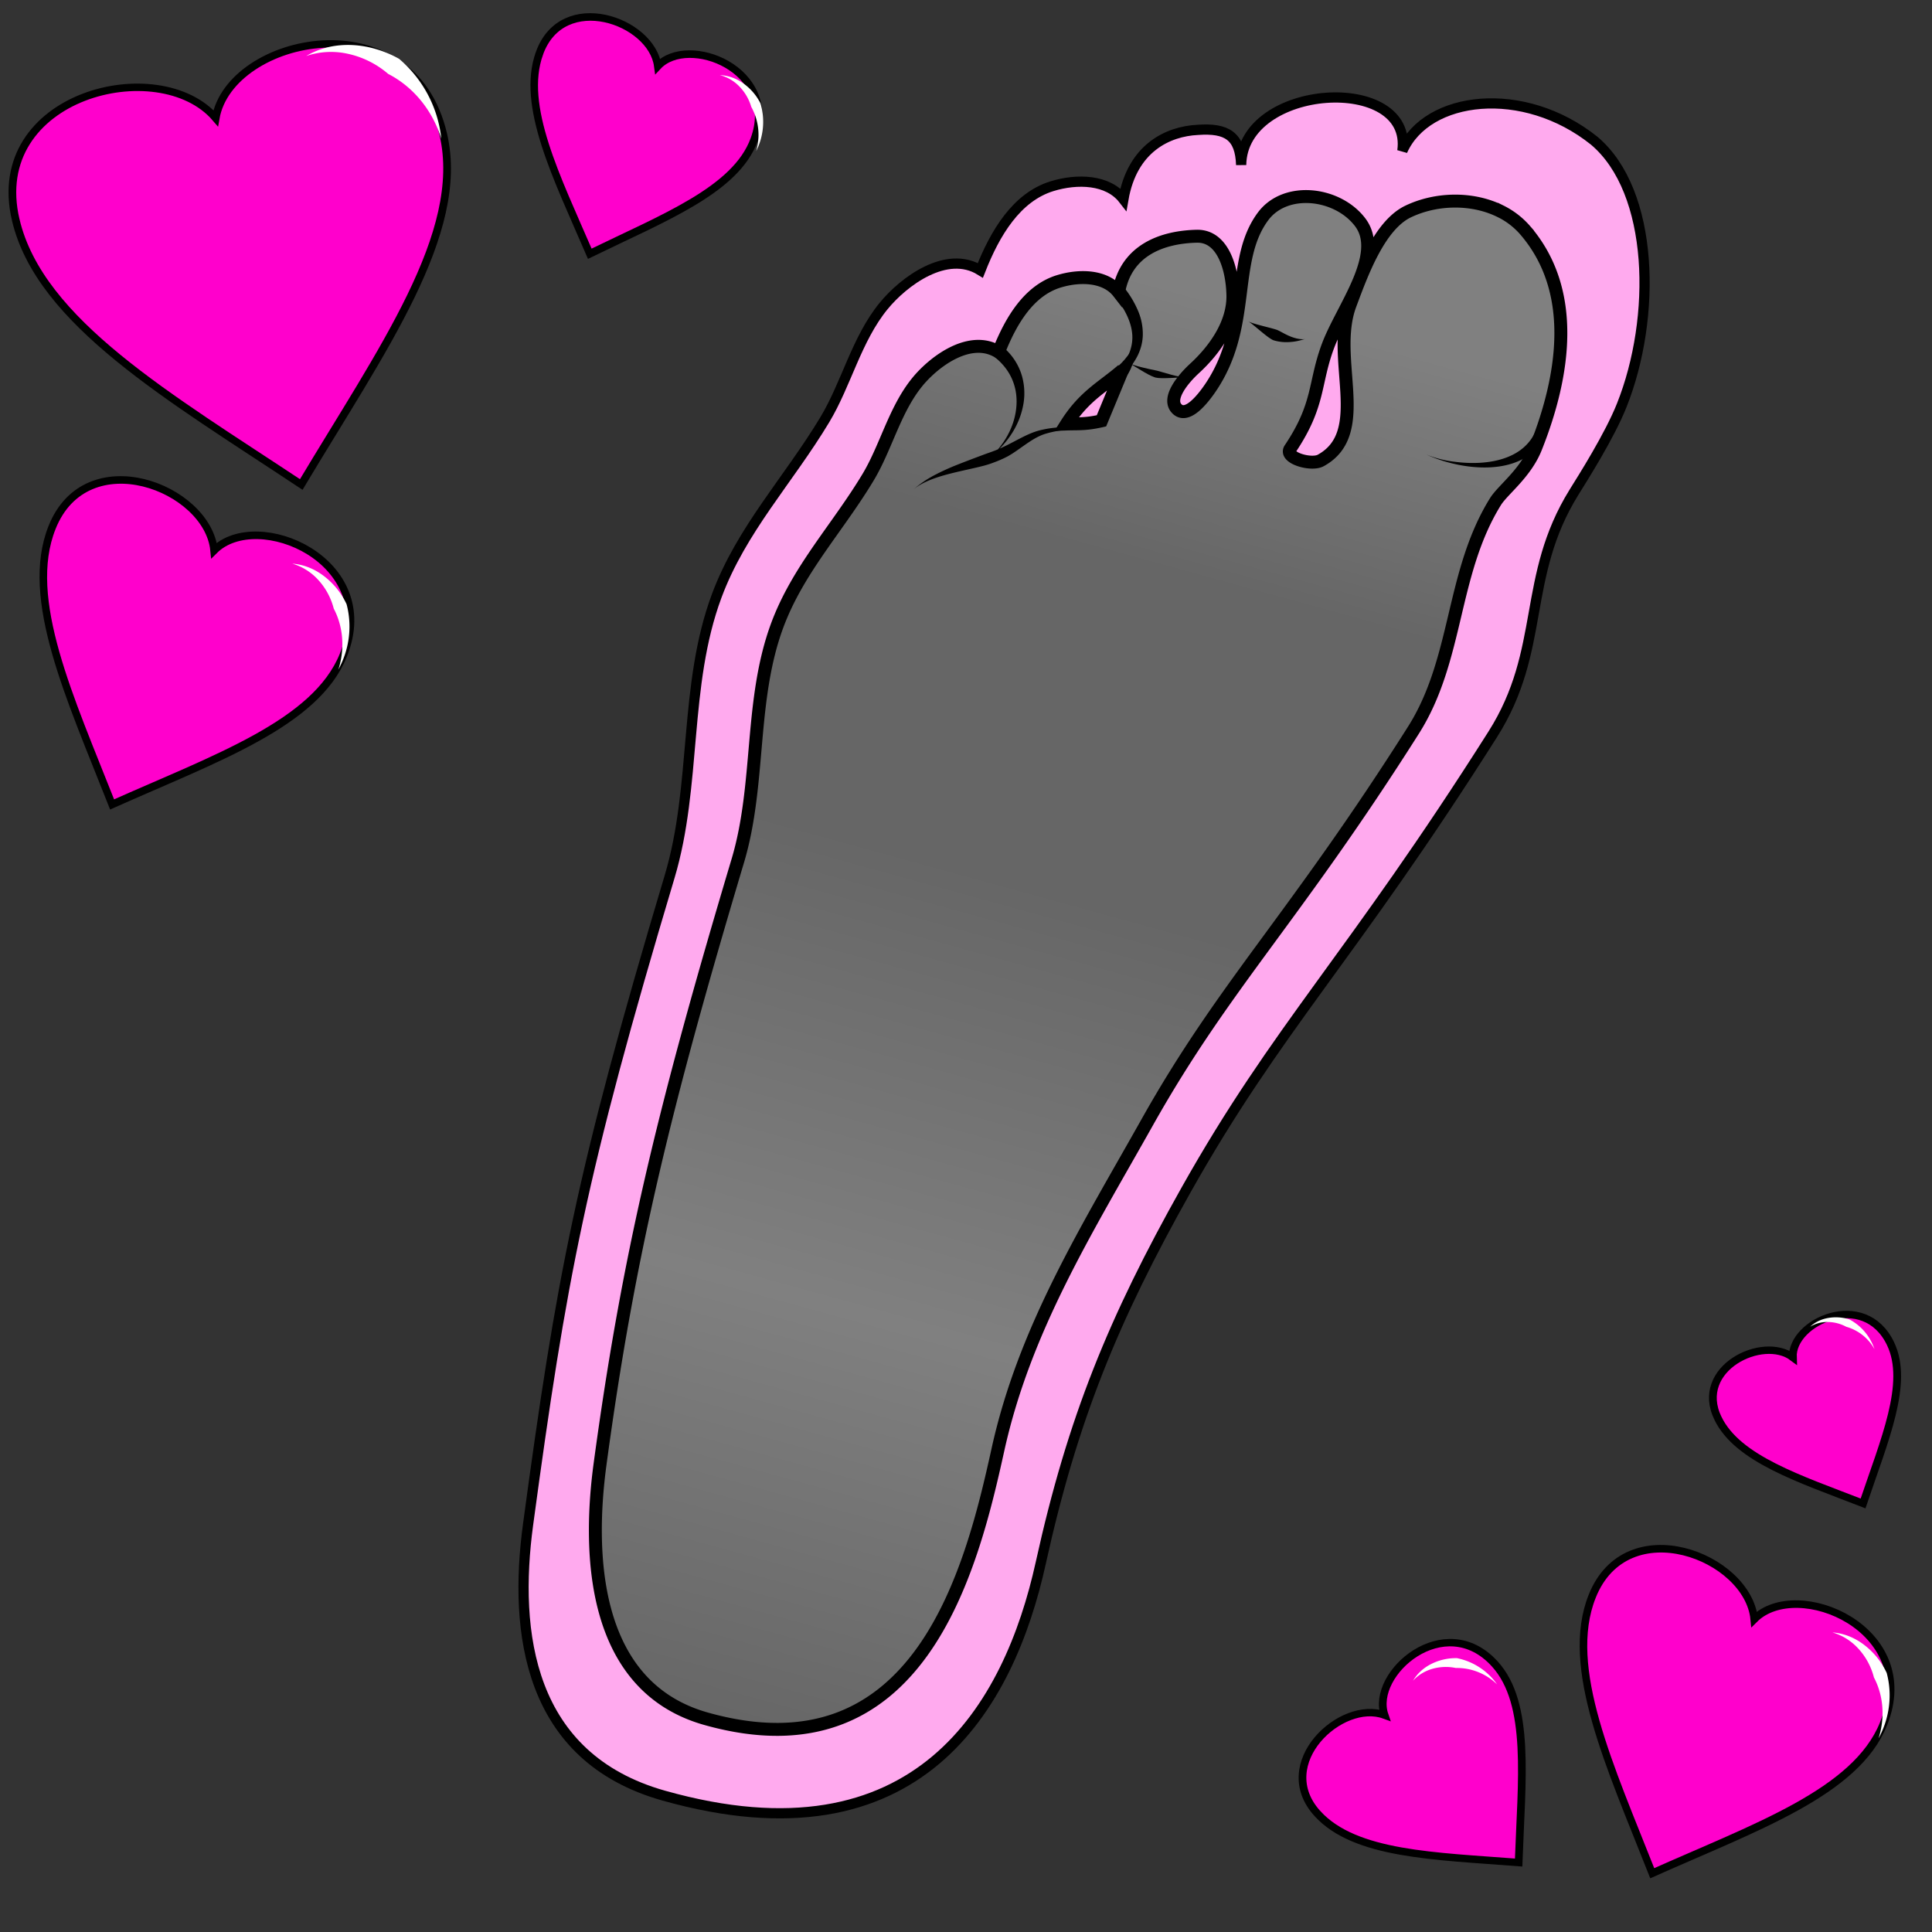 <svg xmlns="http://www.w3.org/2000/svg" xmlns:xlink="http://www.w3.org/1999/xlink" viewBox="0 0 64 64">
	<rect x="0" y="0" width="64" height="64" fill="#333333" stroke="none"/>
	<defs>
		<linearGradient id="innoGrad1">
			<stop offset="0" stop-color="#666"/>
			<stop offset=".291" stop-color="#808080"/>
			<stop offset=".594" stop-color="#666"/>
			<stop offset=".818" stop-color="#666"/>
			<stop offset="1" stop-color="#808080"/>
		</linearGradient>
		<linearGradient id="linearGradient990" x1="-23.335" x2="-37.565" y1="74.872" y2="18.126" gradientUnits="userSpaceOnUse" xlink:href="#innoGrad1"/>
	</defs>
	<path fill="#fae" fill-rule="evenodd" stroke="#000" stroke-width=".338" d="M46.455 4.998c.357-2.588-5.301-2.255-5.34.467-.032-.953-.465-1.232-1.435-1.163-.992.048-2.17.598-2.466 2.298-.512-.66-1.529-.689-2.365-.432-1.172.361-1.885 1.544-2.373 2.788-1.12-.693-2.54.367-3.203 1.178-.9 1.099-1.236 2.584-1.95 3.769-1.208 2.008-2.762 3.636-3.58 5.832-1.107 2.973-.653 6.269-1.562 9.309-2.953 9.88-3.58 13.28-4.688 21.458-.485 3.586.01 7.717 4.496 8.981 8.43 2.377 11.44-2.958 12.486-7.701 1.052-4.776 2.41-8.084 4.806-12.348C42.335 34 44.726 31.78 49.45 24.324c1.775-2.8.944-5.201 2.692-8.02.288-.464 1.176-1.861 1.58-2.877 1.158-2.904 1.085-7.084-.913-8.767-2.344-1.876-5.54-1.494-6.354.338z"/>
	<g fill-rule="evenodd" stroke-width=".856">
		<path fill="#f0c" stroke="#000" d="M7.862 1015.051c-.024-14.737 19.915-15.62 24.403-6.885 3.668-8.902 24.456-9.123 24.398 7.059-.041 11.62-12.317 22.903-24.45 36.117-12.07-12.803-24.331-24.22-24.35-36.29z" transform="matrix(.29 -.059 .066 .281 -68.751 -277.477)"/>
		<path fill="#fff" d="M10.144 1.855c.396-.236.856-.36 1.344-.366.487-.006.996.105 1.482.331.085.04.169.083.252.13a4.027 4.027 0 0 1 1.398 2.646c-.33-1.047-1.02-1.768-1.76-2.147a3.044 3.044 0 0 0-1.393-.679 2.564 2.564 0 0 0-1.323.085z"/>
	</g>
	<g fill-rule="evenodd" stroke-width="1.174">
		<path fill="#f0c" stroke="#000" d="M7.862 1015.051c-.024-14.737 19.915-15.62 24.403-6.885 3.668-8.902 24.456-9.123 24.398 7.059-.041 11.62-12.317 22.903-24.45 36.117-12.07-12.803-24.331-24.22-24.35-36.29z" transform="matrix(.198 .086 -.078 .195 130.359 -145.729)"/>
		<path fill="#fff" d="M60.701 54.076c.336.025.662.143.956.343a2.496 2.496 0 0 1 .843 1c.186.7.108 1.47-.27 2.166.24-.764.13-1.483-.154-2.018a2.219 2.219 0 0 0-.548-.988 1.87 1.87 0 0 0-.827-.503z"/>
	</g>
	<g fill-rule="evenodd" stroke-width="1.611">
		<path fill="#f0c" stroke="#000" d="M7.862 1015.051c-.024-14.737 19.915-15.62 24.403-6.885 3.668-8.902 24.456-9.123 24.398 7.059-.041 11.62-12.317 22.903-24.45 36.117-12.07-12.803-24.331-24.22-24.35-36.29z" transform="matrix(.12 -.102 .103 .113 -61.847 -53.817)"/>
		<path fill="#fff" d="M46.807 55.678c.124-.212.305-.388.53-.517a1.82 1.82 0 0 1 .925-.233 2.14 2.14 0 0 1 1.332.87 1.91 1.91 0 0 0-1.37-.544 1.618 1.618 0 0 0-.822.043 1.363 1.363 0 0 0-.595.38z"/>
	</g>
	<g fill-rule="evenodd" stroke-width="1.174">
		<path fill="#f0c" stroke="#000" d="M7.862 1015.051c-.024-14.737 19.915-15.62 24.403-6.885 3.668-8.902 24.456-9.123 24.398 7.059-.041 11.62-12.317 22.903-24.45 36.117-12.07-12.803-24.331-24.22-24.35-36.29z" transform="matrix(.198 .086 -.078 .195 79.34 -181.134)"/>
		<path fill="#fff" d="M9.682 18.671c.335.025.661.143.955.344a2.496 2.496 0 0 1 .844 1c.185.699.107 1.469-.272 2.165.24-.764.13-1.483-.153-2.018a2.219 2.219 0 0 0-.548-.988 1.87 1.87 0 0 0-.826-.503z"/>
	</g>
	<g fill-rule="evenodd" stroke-width="1.611">
		<path fill="#f0c" stroke="#000" d="M7.862 1015.051c-.024-14.737 19.915-15.62 24.403-6.885 3.668-8.902 24.456-9.123 24.398 7.059-.041 11.62-12.317 22.903-24.45 36.117-12.07-12.803-24.331-24.22-24.35-36.29z" transform="matrix(.146 .058 -.052 .144 69.504 -144.856)"/>
		<path fill="#fff" d="M23.846 2.488c.245.01.486.087.705.225a1.82 1.82 0 0 1 .64.708 2.14 2.14 0 0 1-.142 1.584 1.91 1.91 0 0 0-.163-1.466 1.618 1.618 0 0 0-.425-.706 1.363 1.363 0 0 0-.615-.345z"/>
	</g>
	<g fill-rule="evenodd" stroke-width="1.988">
		<path fill="#f0c" stroke="#000" d="M7.862 1015.051c-.024-14.737 19.915-15.62 24.403-6.885 3.668-8.902 24.456-9.123 24.398 7.059-.041 11.62-12.317 22.903-24.45 36.117-12.07-12.803-24.331-24.22-24.35-36.29z" transform="matrix(.117 -.051 .054 .112 1.175 -66.304)"/>
		<path fill="#fff" d="M59.961 43.95c.145-.135.327-.23.532-.277a1.474 1.474 0 0 1 .772.035c.377.2.68.542.83.985a1.548 1.548 0 0 0-.936-.742 1.31 1.31 0 0 0-.648-.158 1.104 1.104 0 0 0-.55.157z"/>
	</g>
	<path fill="url(#linearGradient990)" fill-rule="evenodd" stroke="#000" stroke-width=".5" d="M-28.123 9.383c-1.206.06-2.416.77-3.111 1.767-.715 1.026-.373 3.002-.178 4.237.348 2.206 3.15 3.902 1.974 5.8-.221.359-1.282.608-1.25.188.158-2.067-.448-2.656-.687-4.197-.241-1.555.176-4.138-1.27-4.758-1.333-.572-3.194.209-3.376 1.648-.27 2.124 1.732 3.908 1.488 6.786-.046.535-.197 1.469-.717 1.333-.548-.142-.371-1.121-.188-1.687.336-1.032.454-2.271-.1-3.205-.493-.834-1.447-1.826-2.337-1.295-1.107.66-2.13 1.783-1.563 3.375-.754-.316-1.635.149-2.224.771-.825.873-.863 2.225-.68 3.52-1.288-.05-1.987 1.537-2.162 2.547-.237 1.37.191 2.799.154 4.152-.062 2.294-.603 4.431-.242 6.698.49 3.067 2.464 5.658 3.154 8.687 2.245 9.845 3.846 15.418 6.842 22.922 1.315 3.291 3.971 7.632 8.405 6.549 8.33-2.037 6.103-10.053 4.709-14.6-1.405-4.578-1.193-9.082-1.206-13.871-.015-6.104 1.066-9.619 1.5-18.25.164-3.243-1.719-6.006-1.587-9.25.021-.535.474-1.518.33-2.578-.413-3.035-1.61-6.085-4.492-7.12a3.046 3.046 0 0 0-1.186-.17zm-9.705 12.531l.258 2.11c-.471.431-.747.544-1.118.773.065-1.287.518-1.929.86-2.883z" transform="scale(.857) rotate(29.478 17.247 172.472)"/>
	<path d="M33.095 11.666l-.138.165c.188.157.42.385.57.732.113.26.168.56.143.89-.062.827-.57 1.463-.952 1.761.373-.29.977-.851 1.164-1.73a2.108 2.108 0 0 0-.03-1.036 1.955 1.955 0 0 0-.62-.946l-.137.164zM30.262 16.211c.14-.118.368-.25.705-.37.257-.09.532-.16.818-.226.476-.11.778-.168 1.027-.255.16-.056.37-.137.572-.244.203-.114.358-.233.595-.397.185-.129.38-.253.594-.33.353-.117.726-.158 1.067-.183.454-.033.844-.05 1.092-.077-.317.034-.566.02-1.094.015-.339-.003-.728.004-1.108.091-.247.05-.476.154-.684.26-.241.122-.452.24-.617.314-.183.088-.381.16-.534.212-.076.027-.679.252-.98.373a7.482 7.482 0 0 0-.786.36 3.69 3.69 0 0 0-.667.457zM36.922 9.465c.045.054.005.337.04.386.134.178.267.38.369.597.106.226.17.453.179.68.007.197-.029.391-.11.587a2.204 2.204 0 0 1-.336.543c-.29.357-.691.687-1.014.968a6.724 6.724 0 0 0-.475.445 1.9 1.9 0 0 0-.323.437c.06-.117.163-.251.345-.415.139-.126.303-.251.507-.4.337-.244.783-.548 1.121-.889.171-.173.32-.36.431-.566.118-.22.188-.455.2-.706a1.948 1.948 0 0 0-.16-.844 3.263 3.263 0 0 0-.399-.686c-.04-.053-.33-.083-.375-.136zM41.349 10.645c.168.095.636.548.837.627a1.479 1.479 0 0 0 .549.058c.258-.018.375-.072.515-.102-.115.025-.297-.001-.49-.077-.18-.07-.343-.175-.435-.213l-.007-.004c-.18-.07-.8-.196-.97-.29zM51.145 14.075l-.178-.054c-.047.16-.119.34-.24.517-.092.134-.21.26-.361.371-.268.197-.613.327-1.018.388-.398.06-.806.046-1.156 0a3.577 3.577 0 0 1-.949-.243c.157.07.475.21.936.314.347.08.764.135 1.188.113.427-.022.828-.122 1.163-.323a1.762 1.762 0 0 0 .793-1.03l-.178-.053z"/>
	<path d="M39.269 12.5c-.212.006-.756-.173-.923-.216-.011-.006-.028-.006-.044-.01-.219-.044-.728-.153-.893-.24.167.084.605.388.834.461.015.009.033.01.047.014.18.046.77-.007.981-.013z"/>
	<path d="M37.139 12.335l.156.144c.125-.136.22-.37.29-.649.07-.28.095-.454.16-.553-.053.08-.195.26-.351.46-.24.311-.247.277-.411.454l.156.144z"/>
</svg>
